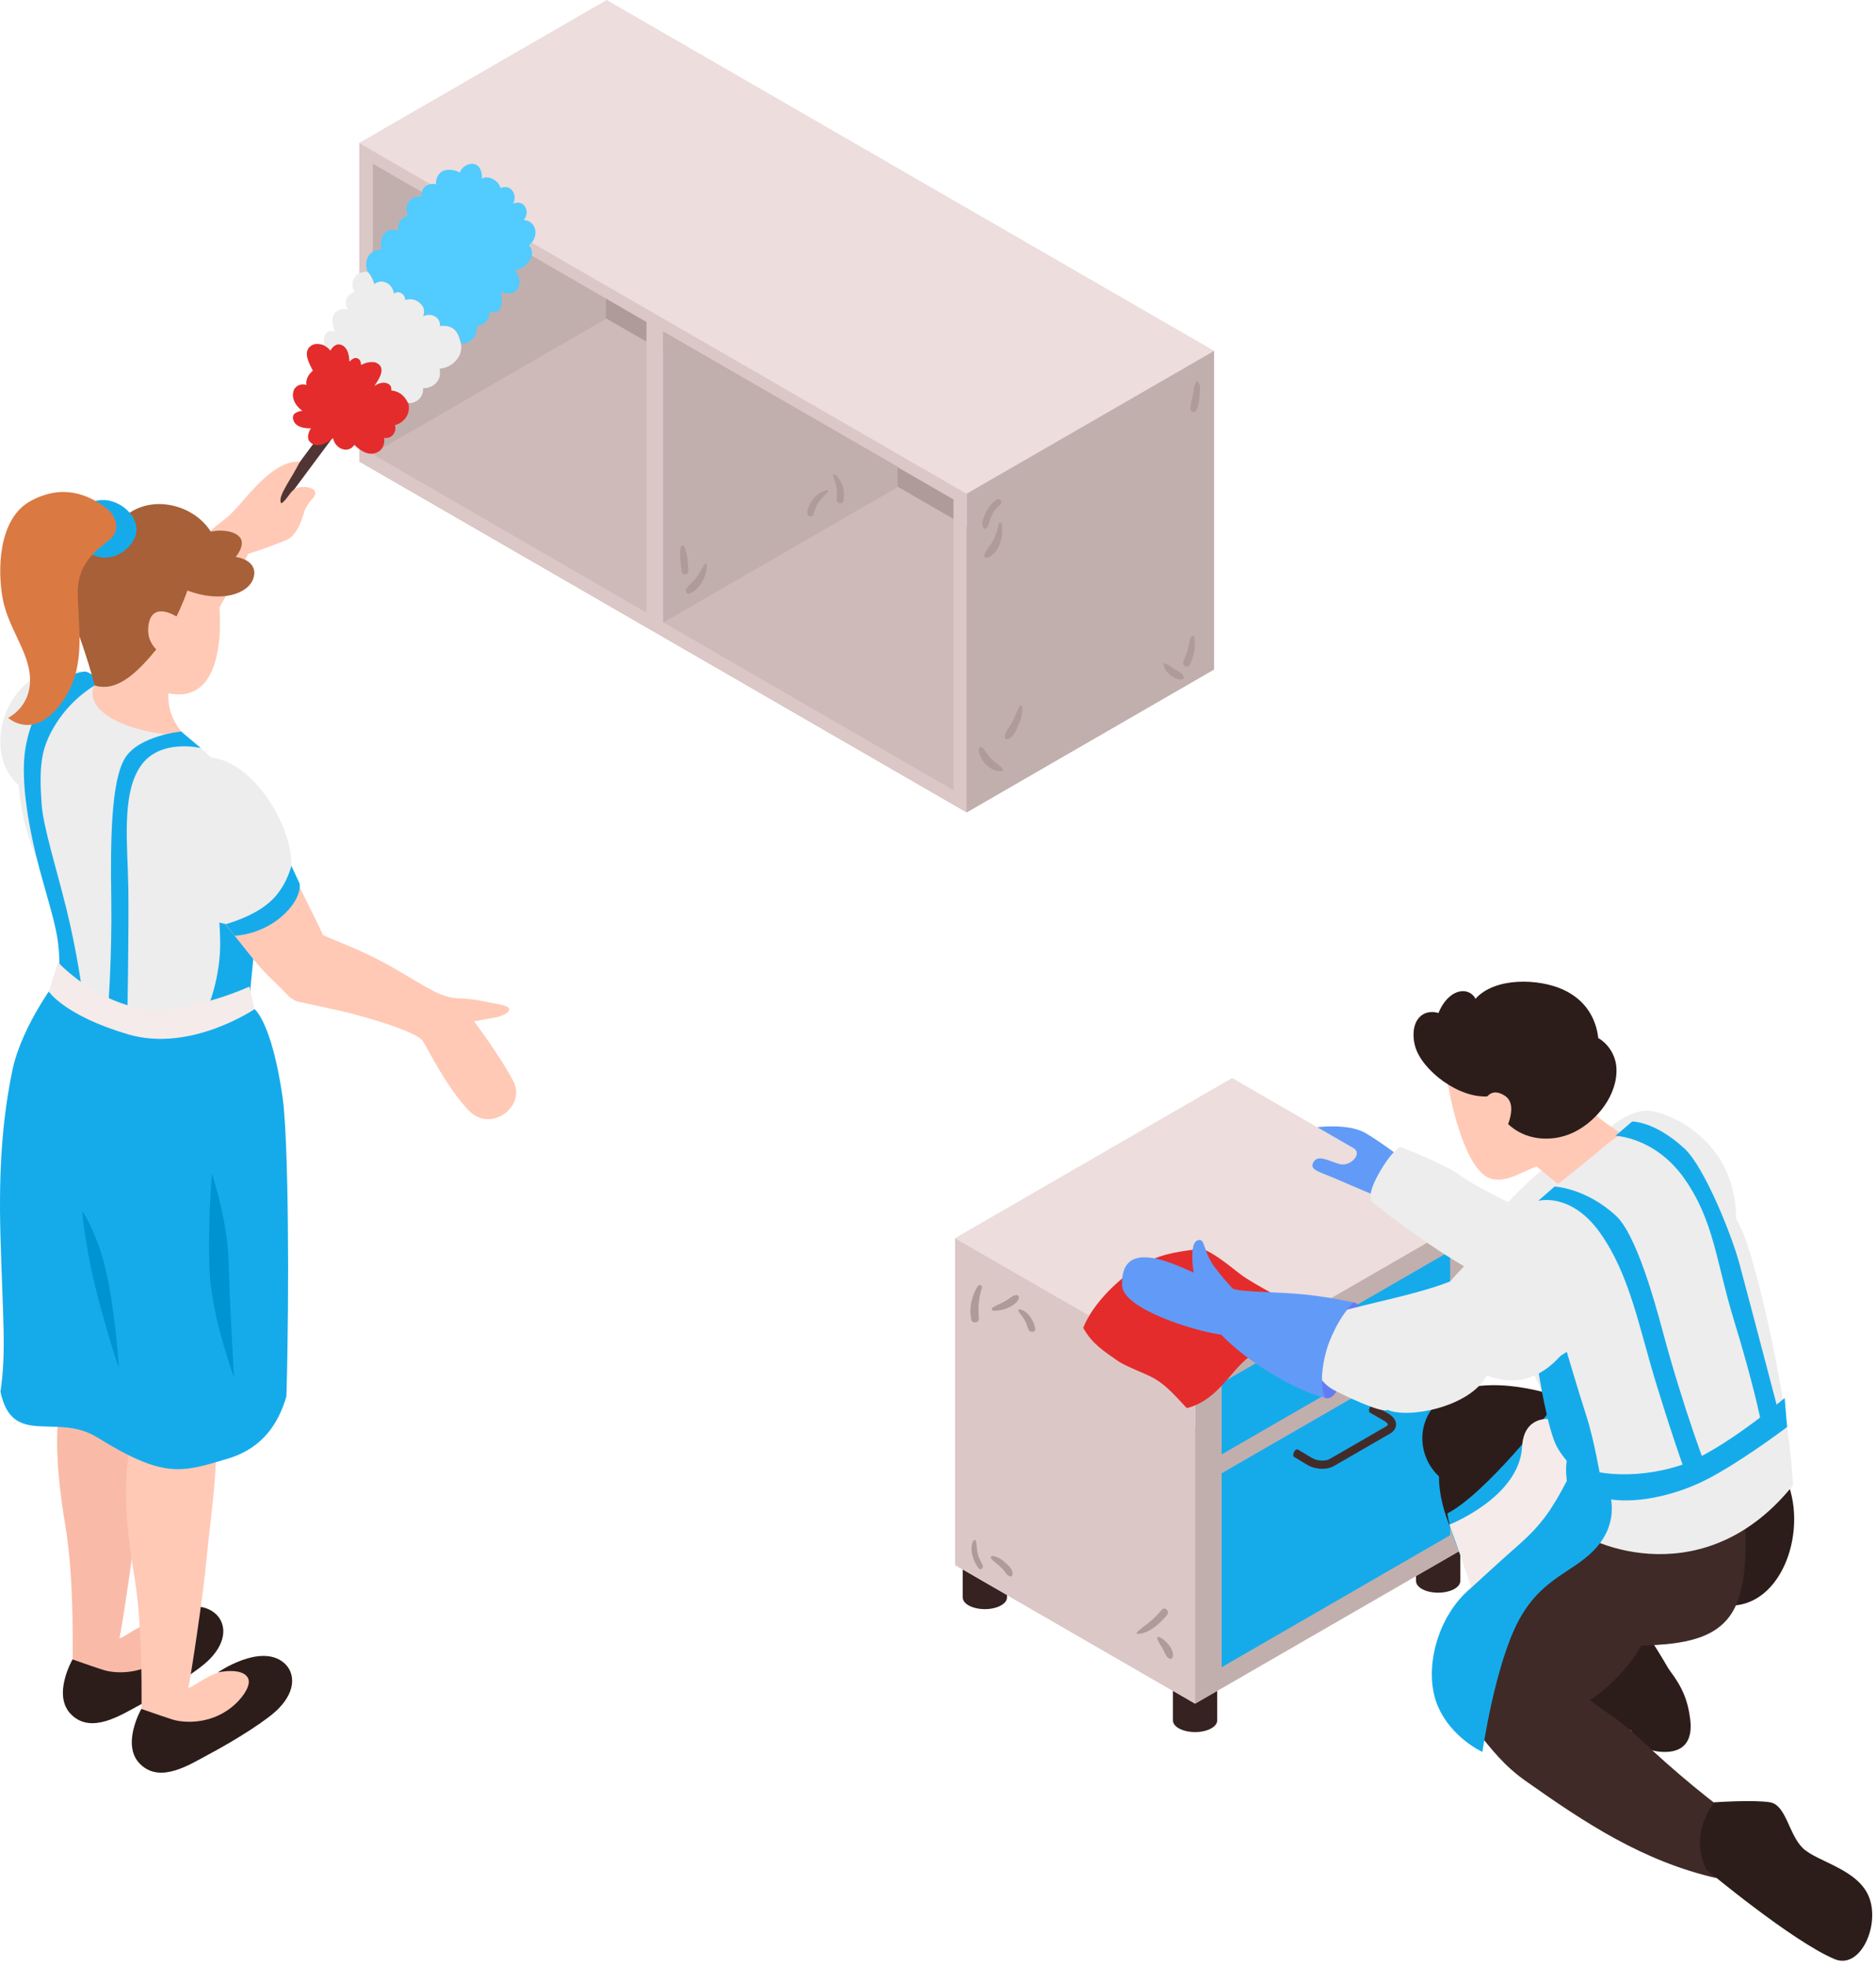 <svg width="165" height="173" viewBox="0 0 165 173" fill="none" xmlns="http://www.w3.org/2000/svg">
<path d="M31.599 12.569L85.023 43.41L106.782 30.855L53.358 0L31.599 12.569Z" fill="#EDDDDD"/>
<path d="M31.599 40.585L85.023 71.44L106.782 58.871L53.358 28.03L31.599 40.585Z" fill="#C6ADAC"/>
<path d="M31.599 12.569V40.585L85.023 71.44V43.41L31.599 12.569Z" fill="#DBC7C6"/>
<path opacity="0.3" d="M83.861 69.494V45.64L53.358 28.03L32.788 39.91V39.95L83.861 69.494Z" fill="#AF9B9A"/>
<path d="M106.782 30.855L85.023 43.41V71.44L106.782 58.871V30.855Z" fill="#C1AFAE"/>
<path d="M32.788 14.393V39.91L53.276 28.07V26.246L32.788 14.393Z" fill="#C1AFAE"/>
<path d="M83.861 45.64V43.924L53.276 26.246V28.071L53.358 28.03L83.861 45.64Z" fill="#AF9B9A"/>
<path d="M78.955 41.045L58.318 29.152V54.763L78.955 42.842V41.045Z" fill="#C1AFAE"/>
<path d="M58.318 55.425L56.858 54.573V27.598L58.318 28.449V55.425Z" fill="#DBC7C6"/>
<path d="M105.052 56.046C105.011 55.871 104.782 55.898 104.728 56.046C104.606 56.411 104.565 56.79 104.457 57.155C104.349 57.533 104.187 57.871 104.065 58.236C103.957 58.574 104.457 58.776 104.633 58.479C104.998 57.817 105.201 56.79 105.052 56.046Z" fill="#AF9B9A"/>
<path d="M104.092 59.452C103.917 59.141 103.606 59.033 103.322 58.858C103.038 58.682 102.754 58.398 102.417 58.344C102.376 58.344 102.335 58.358 102.335 58.412C102.349 59.06 103.349 59.844 103.971 59.763C104.106 59.722 104.16 59.547 104.092 59.452Z" fill="#AF9B9A"/>
<path d="M87.604 43.964C87.158 44.329 86.82 44.775 86.604 45.302C86.456 45.653 86.239 46.167 86.55 46.478C86.591 46.518 86.658 46.532 86.699 46.491C86.996 46.275 86.996 45.883 87.118 45.559C87.307 45.086 87.618 44.694 87.996 44.356C88.267 44.126 87.875 43.748 87.604 43.964Z" fill="#AF9B9A"/>
<path d="M88.118 46.072C88.104 45.924 87.847 45.924 87.834 46.072C87.753 46.572 87.591 47.072 87.361 47.518C87.131 47.951 86.793 48.289 86.591 48.721C86.51 48.883 86.645 49.127 86.847 49.059C87.956 48.613 88.266 47.14 88.118 46.072Z" fill="#AF9B9A"/>
<path d="M88.172 67.561C87.888 67.291 87.55 67.075 87.253 66.804C86.928 66.507 86.726 66.129 86.455 65.791C86.347 65.642 86.077 65.669 86.077 65.885C86.118 66.845 87.077 67.872 88.064 67.818C88.185 67.804 88.266 67.656 88.172 67.561Z" fill="#AF9B9A"/>
<path d="M89.888 62.128C89.875 62.033 89.74 62.033 89.686 62.101C89.415 62.574 89.253 63.088 88.996 63.561C88.78 63.966 88.388 64.345 88.375 64.818C88.375 64.953 88.51 65.047 88.631 65.007C89.159 64.845 89.388 64.209 89.578 63.75C89.821 63.223 89.969 62.696 89.888 62.128Z" fill="#AF9B9A"/>
<path d="M105.322 33.531C105.309 33.517 105.282 33.517 105.268 33.531C104.984 33.787 105.012 34.233 104.944 34.598C104.863 35.058 104.687 35.504 104.701 35.963C104.701 36.233 105.079 36.342 105.214 36.098C105.458 35.679 105.485 35.139 105.512 34.666C105.552 34.301 105.62 33.814 105.322 33.531Z" fill="#AF9B9A"/>
<path d="M60.223 48.113C60.156 47.91 59.885 47.964 59.858 48.167C59.764 48.856 59.858 49.613 59.966 50.302C60.02 50.627 60.561 50.559 60.547 50.221C60.52 49.519 60.453 48.762 60.223 48.113Z" fill="#AF9B9A"/>
<path d="M62.156 49.6C62.142 49.519 62.061 49.492 62.021 49.559C61.75 49.938 61.548 50.37 61.277 50.748C61.007 51.14 60.602 51.411 60.345 51.803C60.223 51.992 60.426 52.303 60.656 52.208C61.548 51.857 62.25 50.532 62.156 49.6Z" fill="#AF9B9A"/>
<path d="M73.373 41.707C73.319 41.666 73.251 41.734 73.265 41.788C73.36 42.126 73.495 42.45 73.562 42.802C73.644 43.207 73.616 43.572 73.589 43.964C73.562 44.302 74.117 44.383 74.184 44.045C74.346 43.248 74.103 42.18 73.373 41.707Z" fill="#AF9B9A"/>
<path d="M72.724 43.099C71.819 43.302 71.157 44.167 70.995 45.045C70.927 45.41 71.481 45.572 71.562 45.208C71.751 44.37 72.197 43.829 72.819 43.261C72.887 43.194 72.805 43.072 72.724 43.099Z" fill="#AF9B9A"/>
<path d="M15.151 56.6C14.921 56.425 14.867 56.1 15.043 55.871L33.139 31.517C33.315 31.287 33.639 31.233 33.869 31.409C34.099 31.584 34.153 31.909 33.977 32.139L15.881 56.492C15.705 56.722 15.381 56.763 15.151 56.6Z" fill="#513534"/>
<path d="M34.437 34.341C34.558 33.666 33.666 33.422 32.95 33.949C33.396 33.341 33.977 32.368 33.18 31.949C32.747 31.733 32.234 31.855 31.774 32.098C31.774 31.841 31.707 31.611 31.477 31.517C31.207 31.395 30.963 31.557 30.761 31.787C30.734 31.233 30.599 30.665 30.22 30.422C29.706 30.084 29.301 30.395 29.058 30.828C28.963 30.652 28.733 30.49 28.477 30.355C28.058 30.219 27.639 30.165 27.287 30.463C26.639 30.99 27.193 31.963 27.517 32.611C27.125 32.909 26.868 33.395 26.95 33.855C26.503 33.706 25.963 33.895 25.814 34.395C25.611 35.085 26.044 35.733 26.585 36.125C26.084 36.206 25.598 36.396 25.814 36.977C26.017 37.544 26.72 37.693 27.341 37.666C27.031 38.18 26.909 38.788 27.585 39.085C28.085 39.301 28.788 38.964 29.288 38.531C29.396 39.045 29.801 39.491 30.342 39.545C30.707 39.572 31.004 39.382 31.166 39.126C31.774 39.72 32.585 40.207 33.355 39.68C33.707 39.437 33.869 38.909 33.775 38.517C34.085 38.544 34.396 38.477 34.612 38.18C34.788 37.936 34.815 37.653 34.734 37.396C35.248 37.247 35.68 36.909 35.883 36.369C35.977 36.098 35.991 35.774 35.923 35.477C35.788 35.206 35.423 34.45 34.437 34.341Z" fill="#E52C2C"/>
<path d="M26.368 40.599C25.733 41.991 24.301 43.748 24.747 44.261C25.476 45.113 26.787 44.897 26.787 44.897C26.787 44.897 26.287 47.045 25.22 47.478C23.3 48.275 21.827 48.708 21.827 48.708C21.827 48.708 16.273 60.222 12.529 61.574C10.975 62.142 9.84 60.695 9.799 59.52C9.65 55.1 15.921 48.572 19.908 45.545C21.219 44.586 23.679 40.45 26.368 40.599Z" fill="#FFC9B6"/>
<path d="M23.747 45.572C23.747 45.572 24.044 44.775 24.747 44.275C25.449 43.775 25.503 43.005 26.355 42.856C27.206 42.721 28.247 43.072 27.436 43.91C26.639 44.761 26.733 45.613 25.733 46.167C24.733 46.748 23.747 45.572 23.747 45.572Z" fill="#FFC9B6"/>
<path d="M4.542 100.064C-1.229 93.942 4.271 87.482 7.042 85.495C8.515 87.306 17.259 90.901 17.313 91.118C18.367 95.618 17.408 100.321 16.07 104.673C15.246 107.39 14.529 111.971 12.597 119.404C13.489 123.094 12.475 128.703 12.097 132.879C11.84 135.798 10.678 143.447 10.502 144.096C11.029 143.934 11.907 143.15 13.097 142.745C14.205 142.366 15.624 142.339 16.259 142.582C18.232 143.366 18.8 144.082 18.273 145.353C17.489 147.218 15.002 147.813 13.245 148.191C10.583 148.745 9.083 152.975 6.245 150.056C5.515 149.299 6.164 147.326 6.407 146.285C6.353 145.556 6.569 139.136 5.758 134.244C4.771 128.351 4.258 121.742 7.704 118.283C3.825 108.43 3.961 103.092 4.542 100.064Z" fill="#F9BBA7"/>
<path d="M6.38 145.934C6.38 145.934 8.042 146.529 9.11 146.867C10.178 147.204 12.745 147.34 14.719 145.434C15.489 144.691 16.029 143.758 15.759 143.231C15.259 142.231 13.097 142.731 13.097 142.731C13.097 142.731 16.8 140.163 18.881 141.852C19.841 142.636 20.084 144.218 18.462 145.893C17.503 146.894 14.678 148.678 12.232 149.975C10.637 150.826 8.056 152.516 6.299 150.813C4.528 149.137 6.38 145.934 6.38 145.934Z" fill="#2C1D1B"/>
<path d="M10.596 104.43C4.825 98.307 10.326 91.847 13.097 89.861C14.57 91.672 23.314 95.266 23.368 95.483C24.422 99.983 23.462 104.686 22.125 109.038C21.3 111.755 20.584 116.336 18.651 123.769C19.543 127.459 18.53 133.068 18.151 137.244C17.894 140.163 16.732 147.813 16.556 148.461C17.084 148.299 17.962 147.515 19.151 147.11C20.259 146.731 21.678 146.704 22.314 146.948C24.287 147.731 24.855 148.448 24.328 149.718C23.544 151.583 21.057 152.178 19.3 152.556C16.637 153.11 15.137 157.341 12.299 154.421C11.569 153.664 12.218 151.691 12.461 150.651C12.407 149.921 12.624 143.501 11.813 138.609C10.826 132.716 10.312 126.108 13.759 122.648C9.88 112.782 10.029 107.443 10.596 104.43Z" fill="#FFC9B6"/>
<path d="M12.434 150.286C12.434 150.286 14.097 150.88 15.164 151.218C16.232 151.556 18.8 151.691 20.773 149.786C21.543 149.042 22.084 148.11 21.814 147.583C21.314 146.583 19.151 147.083 19.151 147.083C19.151 147.083 22.854 144.515 24.936 146.204C25.895 146.988 26.139 148.569 24.517 150.245C23.557 151.245 20.733 153.029 18.286 154.327C16.692 155.178 14.11 156.868 12.353 155.165C10.596 153.489 12.434 150.286 12.434 150.286Z" fill="#2C1D1B"/>
<path d="M4.028 59.101C6.596 58.182 9.731 59.641 9.866 62.29C11.286 64.696 9.894 68.223 7.677 69.832C5.096 71.697 1.122 69.805 0.271 66.912C-0.621 63.912 1.028 60.182 4.028 59.101Z" fill="#EDEDED"/>
<path d="M10.286 65.885C12.691 66.588 14.854 66.007 17.165 65.655C15.732 64.142 13.908 62.669 15.313 58.506C13.489 58.006 11.84 57.29 10.231 56.29C9.907 56.087 9.393 56.263 9.326 56.654C8.961 58.547 8.502 60.749 7.272 61.682C7.285 62.358 7.245 62.223 7.245 62.885C7.245 63.371 7.245 63.858 7.245 64.358C8.015 65.169 9.177 65.574 10.286 65.885Z" fill="#FFC9B6"/>
<path d="M8.61 51.803C8.894 49.181 11.043 45.707 13.975 45.924C16.962 46.153 19.003 50.586 19.233 52.654C19.625 56.168 19.314 62.79 13.773 60.655C9.461 59.006 8.191 55.709 8.61 51.803Z" fill="#FFC9B6"/>
<path d="M2.609 73.886C0.69 67.939 1.866 63.993 3.555 62.047C4.258 61.249 6.366 58.911 8.177 60.533C7.596 63.236 12.908 64.696 16.286 64.696C18.854 66.615 20.043 68.047 21.517 70.642C23.071 73.386 24.368 75.643 21.057 77.643C22.071 80.643 19.922 84.279 20.8 91.969C17.705 94.429 11.759 94.402 8.475 92.401C5.907 90.847 4.542 89.104 4.677 87.225C5.528 85.401 5.88 85.022 5.785 82.752C5.664 79.887 3.488 76.603 2.609 73.886Z" fill="#EDEDED"/>
<path d="M20.111 70.575C20.598 70.642 23.003 75.048 23.125 76.711C23.246 78.373 22.571 81.671 22.381 83.373C22.192 85.076 21.936 87.915 21.936 87.915L18.03 89.198C18.03 89.198 19.138 86.955 19.341 83.847C19.543 80.738 18.449 73.845 18.449 73.845L20.111 70.575Z" fill="#15ABEB"/>
<path d="M8.542 126.405C14.435 130.054 15.962 129.513 20.111 128.257C23.125 127.338 24.517 125.135 25.192 122.797C25.463 113.417 25.368 100.078 24.855 96.51C23.895 89.847 22.381 88.739 22.381 88.739L11.597 89.847L5.244 85.847C5.244 85.847 1.933 90.091 1.095 94.104C0.257 98.132 -0.134 102.578 0.041 108.714C0.244 115.877 0.568 118.837 0.041 122.391C1.082 127.338 4.961 124.189 8.542 126.405Z" fill="#15ABEB"/>
<path d="M17.665 65.79C17.665 65.79 14.07 64.899 12.367 67.372C10.65 69.845 11.232 74.4 11.286 78.076C11.34 81.752 11.205 89.388 11.205 89.388L9.502 88.779C9.502 88.779 9.867 84.103 9.786 78.941C9.704 73.791 9.786 68.669 10.988 66.683C12.191 64.696 15.935 64.331 15.935 64.331L17.665 65.79Z" fill="#15ABEB"/>
<path d="M3.663 70.764C3.42 67.385 3.65 65.993 4.515 64.345C5.704 62.115 7.38 60.858 8.326 60.277C8.421 60.06 8.515 59.858 8.61 59.641C8.15 59.398 7.704 59.033 7.447 59.06C5.123 59.29 2.893 61.98 2.244 65.764C1.731 68.737 2.623 73.413 3.663 77.103C4.866 81.427 5.231 82.333 5.231 85.293C5.231 85.968 7.218 87.09 7.218 87.09C7.218 87.09 6.772 83.684 5.826 79.873C4.988 76.481 3.812 72.737 3.663 70.764Z" fill="#15ABEB"/>
<path d="M21.935 86.766L22.381 88.752C22.381 88.752 16.759 92.577 11.286 90.969C5.704 89.334 4.285 87.198 4.285 87.198L5.109 84.644C5.934 85.482 8.785 88.131 12.705 88.739C14.894 89.077 18.962 88.09 21.935 86.766Z" fill="#F4EBEA"/>
<path d="M7.218 106.484C7.218 106.484 7.515 109.849 8.542 113.809C9.569 117.769 10.448 120.31 10.448 120.31C10.448 120.31 10.286 116.728 9.515 112.674C8.745 108.619 7.218 106.484 7.218 106.484Z" fill="#0093D1"/>
<path d="M18.638 103.2C18.638 103.2 18.219 108.322 18.462 112.187C18.705 116.052 20.584 121.134 20.584 121.134C20.584 121.134 20.192 114.485 20.111 110.944C20.03 107.416 18.638 103.2 18.638 103.2Z" fill="#0093D1"/>
<path d="M23.057 72.832C24.057 73.94 25.26 75.44 25.828 76.832C26.476 78.427 27.814 80.846 28.395 82.225C29.72 82.846 32.017 83.603 34.829 85.252C37.721 86.941 38.843 87.752 40.302 87.793C41.789 87.833 42.789 88.131 43.816 88.306C45.87 88.658 44.14 89.415 43.532 89.496C42.83 89.59 41.694 89.82 41.694 89.82C41.694 89.82 44.086 92.996 45.167 95.131C46.276 97.321 43.14 99.686 41.208 97.645C39.261 95.577 37.748 92.455 37.194 91.563C36.653 90.671 31.45 89.225 29.842 88.874C29.342 88.766 26.922 88.239 26.409 88.131C25.584 87.982 25.328 87.509 24.476 86.671C23.503 85.712 23.3 85.671 21.111 82.887C19.232 80.495 18.016 79.441 17.259 76.359C16.421 72.98 21.908 71.561 23.057 72.832Z" fill="#FFC9B6"/>
<path d="M18.949 66.683C22.489 67.358 25.692 72.67 25.625 76.129C26.584 77.359 21.503 81.725 19.841 81.252C17.165 80.9 14.705 77.238 13.948 73.359C13.043 68.777 15.34 65.993 18.949 66.683Z" fill="#EDEDED"/>
<path d="M25.625 76.143L26.355 77.711C26.355 77.711 26.625 78.981 24.76 80.616C22.881 82.238 20.651 82.292 20.651 82.292L19.841 81.279C19.841 81.279 22.165 80.671 23.665 79.386C25.179 78.103 25.625 76.143 25.625 76.143Z" fill="#15ABEB"/>
<path d="M20.733 48.978C21.016 48.627 21.219 48.248 21.26 47.883C21.408 46.775 19.638 46.491 18.543 46.762C16.989 44.261 12.989 43.356 10.732 45.653C8.407 45.978 6.961 47.14 6.515 49.424C5.596 54.127 6.839 54.587 8.326 60.276C10.38 60.952 12.286 58.884 13.745 57.114C14.583 56.1 15.637 54.276 16.489 51.938C19.435 53.046 21.868 52.249 22.3 50.816C22.625 49.748 21.76 49.14 20.733 48.978Z" fill="#A76038"/>
<path d="M15.637 54.289C15.637 54.289 13.421 52.762 13.069 54.925C12.718 57.087 14.826 57.83 14.826 57.83L15.637 54.289Z" fill="#FFC9B6"/>
<path d="M9.231 43.978C8.38 43.923 7.529 44.275 7.042 45.018C6.204 46.329 6.974 47.6 7.285 48.032C8.421 49.6 10.583 49.208 11.61 47.735C12.813 46.032 11.015 44.099 9.231 43.978Z" fill="#15ABEB"/>
<path d="M9.15 44.532C7.826 43.613 5.65 42.477 2.717 44.045C-0.216 45.613 -0.216 50.289 0.244 52.681C0.703 55.073 2.258 56.965 2.582 59.047C3.042 62.047 0.717 63.128 0.717 63.128C0.717 63.128 2.825 65.101 5.231 62.047C7.637 58.993 6.907 55.614 6.839 52.276C6.758 48.938 9.339 47.978 9.948 47.14C10.556 46.302 10.137 45.221 9.15 44.532Z" fill="#DB7942"/>
<path d="M46.898 19.799C46.695 19.502 46.398 19.381 46.06 19.354C46.303 19.029 46.438 18.664 46.195 18.205C46.019 17.867 45.641 17.718 45.114 17.907C45.532 17.272 45.046 16.123 44.019 16.542C43.87 15.84 42.83 15.353 42.384 15.732C42.451 13.812 40.694 14.299 40.451 15.177C39.991 14.921 39.194 14.785 38.748 15.177C38.424 15.461 38.329 15.84 38.356 16.204C38.153 16.164 37.937 16.15 37.707 16.232C37.18 16.421 37.045 16.84 37.072 17.299C36.707 17.232 36.302 17.34 36.032 17.637C35.694 18.002 35.68 18.556 35.883 19.002C35.707 19.029 35.545 19.097 35.383 19.232C35.059 19.502 34.991 19.894 35.032 20.273C34.734 20.178 34.423 20.178 34.153 20.299C33.477 20.597 33.437 21.327 33.558 21.975C33.18 21.921 32.801 22.056 32.518 22.367C32.153 22.786 32.139 23.367 32.315 23.867C32.599 24.178 32.842 24.624 32.937 24.989C33.207 24.773 33.558 24.692 33.937 24.84C34.369 25.016 34.586 25.408 34.667 25.827C34.842 25.692 35.059 25.651 35.302 25.787C35.545 25.922 35.64 26.138 35.667 26.381C36.221 26.219 36.761 26.341 37.167 26.908C37.37 27.179 37.356 27.53 37.221 27.854C37.653 27.489 38.762 27.706 38.708 28.679C39.87 28.544 40.316 29.138 40.559 30.206C40.6 30.206 40.64 30.219 40.681 30.219C41.005 30.206 41.329 30.044 41.559 29.814C41.883 29.49 41.992 29.071 41.924 28.679C42.248 28.652 42.559 28.503 42.776 28.246C42.978 28.003 43.073 27.706 43.073 27.395C43.519 27.557 43.938 27.503 44.087 26.854C44.167 26.503 44.154 26.084 44.046 25.692C44.749 25.908 45.452 25.881 45.654 25.111C45.776 24.665 45.6 24.178 45.276 23.8C45.884 23.665 46.465 23.232 46.695 22.692C46.87 22.3 46.816 21.881 46.519 21.57C46.668 21.462 46.789 21.313 46.898 21.151C47.141 20.745 47.181 20.205 46.898 19.799Z" fill="#52CBFF"/>
<path d="M38.694 28.679C38.748 27.706 37.64 27.503 37.207 27.854C37.329 27.53 37.342 27.179 37.153 26.908C36.734 26.341 36.207 26.219 35.653 26.381C35.626 26.138 35.518 25.922 35.288 25.787C35.045 25.651 34.842 25.692 34.653 25.827C34.572 25.408 34.369 25.016 33.923 24.84C33.545 24.692 33.193 24.773 32.923 24.989C32.828 24.624 32.585 24.178 32.301 23.867C32.301 23.881 32.315 23.908 32.315 23.922C31.95 23.867 31.572 23.976 31.301 24.259C30.923 24.665 30.936 25.219 31.153 25.678C30.815 25.8 30.517 26.057 30.436 26.449C30.382 26.706 30.45 27.057 30.639 27.26C30.261 27.125 29.842 27.138 29.517 27.449C29.071 27.868 29.247 28.584 29.436 29.192C29.139 29.084 28.841 29.057 28.652 29.341C28.463 29.638 28.45 30.017 28.531 30.368C28.504 30.355 28.477 30.355 28.45 30.341C28.706 30.476 28.936 30.638 29.031 30.814C29.274 30.382 29.666 30.071 30.193 30.409C30.571 30.652 30.707 31.22 30.734 31.774C30.923 31.544 31.18 31.382 31.45 31.503C31.68 31.611 31.747 31.828 31.747 32.084C32.207 31.841 32.734 31.72 33.153 31.936C33.964 32.355 33.369 33.328 32.923 33.936C33.639 33.409 34.531 33.652 34.41 34.328C35.396 34.423 35.761 35.179 35.883 35.436C36.045 35.463 36.207 35.45 36.369 35.396C36.883 35.233 37.275 34.72 37.207 34.139C38.153 34.166 38.91 33.382 38.653 32.436C39.356 32.355 39.991 32.003 40.356 31.355C40.559 30.99 40.627 30.544 40.518 30.179C40.302 29.138 39.856 28.544 38.694 28.679Z" fill="#EDEDED"/>
<path d="M103.164 146.623V151.299C103.164 151.867 104.029 152.326 105.11 152.326C106.192 152.326 107.056 151.867 107.056 151.299V146.623H103.164Z" fill="#352221"/>
<path d="M84.676 135.811V140.487C84.676 141.055 85.541 141.514 86.622 141.514C87.689 141.514 88.568 141.055 88.568 140.487V135.811H84.676Z" fill="#352221"/>
<path d="M124.545 134.365V139.041C124.545 139.609 125.41 140.068 126.491 140.068C127.559 140.068 128.437 139.609 128.437 139.041V134.365H124.545Z" fill="#352221"/>
<path d="M84 108.89L105.11 121.066L129.478 106.997L108.367 94.807L84 108.89Z" fill="#EDDDDD"/>
<path d="M84 137.636L105.11 149.826L129.478 135.757L108.367 123.567L84 137.636Z" fill="#DEC9C5"/>
<path d="M129.478 106.997V135.757L105.11 149.826V121.066L129.478 106.997Z" fill="#C1AFAE"/>
<path d="M107.448 121.621L127.545 110.025V116.309L107.448 127.905V121.621Z" fill="#15ABEB"/>
<path d="M107.448 129.567L127.545 117.972V135.014L107.448 146.623V129.567Z" fill="#15ABEB"/>
<path d="M84 108.89V137.636L105.11 149.826V121.066L84 108.89Z" fill="#DBC7C6"/>
<path d="M113.746 120.012C113.746 119.837 113.854 119.634 113.989 119.553C114.044 119.526 114.098 119.526 114.138 119.539H114.152C114.152 119.539 114.165 119.539 114.165 119.553L115.409 120.296C115.855 120.553 116.571 120.593 116.949 120.377L121.909 117.512C122.004 117.458 122.058 117.404 122.058 117.35C122.058 117.296 122.004 117.174 121.774 117.039L120.49 116.296C120.436 116.269 120.409 116.201 120.409 116.107C120.409 115.931 120.517 115.728 120.652 115.647C120.706 115.606 120.76 115.62 120.815 115.634L122.139 116.404C122.544 116.647 122.788 116.985 122.788 117.336C122.788 117.647 122.598 117.945 122.274 118.134L117.314 120.999C117.044 121.161 116.679 121.242 116.301 121.242C115.868 121.242 115.409 121.134 115.044 120.931L113.854 120.215C113.787 120.175 113.746 120.12 113.746 120.012Z" fill="#422C2A"/>
<path d="M113.746 127.946C113.746 127.77 113.854 127.567 113.989 127.486C114.044 127.459 114.098 127.459 114.138 127.473H114.152C114.152 127.473 114.165 127.473 114.165 127.486L115.409 128.229C115.855 128.486 116.571 128.527 116.949 128.31L121.909 125.445C122.004 125.391 122.058 125.337 122.058 125.283C122.058 125.229 122.004 125.107 121.774 124.972L120.49 124.229C120.436 124.202 120.409 124.134 120.409 124.04C120.409 123.864 120.517 123.661 120.652 123.58C120.706 123.54 120.76 123.553 120.815 123.567L122.139 124.337C122.544 124.58 122.788 124.918 122.788 125.27C122.788 125.58 122.598 125.878 122.274 126.067L117.314 128.932C117.044 129.094 116.679 129.175 116.301 129.175C115.868 129.175 115.409 129.067 115.044 128.865L113.854 128.148C113.787 128.121 113.746 128.054 113.746 127.946Z" fill="#422C2A"/>
<path d="M86.433 137.649C86.243 137.298 86.054 136.947 85.973 136.555C85.892 136.217 85.933 135.852 85.825 135.514C85.797 135.419 85.676 135.406 85.622 135.487C85.203 136.176 85.608 137.338 86.068 137.92C86.23 138.149 86.541 137.879 86.433 137.649Z" fill="#AF9B9A"/>
<path d="M88.46 137.46C88.149 137.163 87.717 136.866 87.271 136.839C87.149 136.839 87.108 136.987 87.176 137.068C87.446 137.393 87.825 137.609 88.122 137.92C88.365 138.163 88.514 138.555 88.865 138.636C88.946 138.649 89.028 138.609 89.041 138.528C89.163 138.109 88.744 137.717 88.46 137.46Z" fill="#AF9B9A"/>
<path d="M89.406 113.89C89.028 113.93 88.784 114.214 88.46 114.404C88.081 114.62 87.662 114.755 87.298 114.998C87.216 115.052 87.203 115.228 87.325 115.255C88.014 115.35 89.379 114.904 89.609 114.174C89.649 114.039 89.541 113.876 89.406 113.89Z" fill="#AF9B9A"/>
<path d="M89.703 115.147C89.609 115.133 89.528 115.228 89.582 115.309C89.717 115.566 89.933 115.769 90.082 116.025C90.257 116.323 90.338 116.62 90.46 116.931C90.568 117.215 91.095 117.215 91.055 116.85C90.96 116.188 90.42 115.296 89.703 115.147Z" fill="#AF9B9A"/>
<path d="M86.365 113.255C86.433 113.039 86.122 112.917 86 113.106C85.46 113.958 85.203 115.066 85.433 116.066C85.514 116.431 86.108 116.35 86.095 115.971C86.027 115.012 86.054 114.174 86.365 113.255Z" fill="#AF9B9A"/>
<path d="M102.178 141.569C101.853 141.974 101.502 142.326 101.11 142.65C100.732 142.961 100.299 143.218 99.975 143.596C99.948 143.636 99.961 143.691 100.015 143.691C101.042 143.704 102.015 142.772 102.637 142.042C102.921 141.717 102.448 141.244 102.178 141.569Z" fill="#AF9B9A"/>
<path d="M101.934 143.961C101.84 143.934 101.759 144.028 101.786 144.109C101.907 144.488 102.164 144.799 102.34 145.137C102.502 145.447 102.556 145.745 102.894 145.88C102.961 145.907 103.069 145.866 103.11 145.799C103.407 145.191 102.502 144.163 101.934 143.961Z" fill="#AF9B9A"/>
<path d="M123.693 102.159C123.693 102.159 121.639 100.551 120.125 99.659C118.612 98.767 115.855 99.132 115.855 99.132C115.855 99.132 118.247 100.51 119.058 100.983C119.855 101.443 118.787 102.632 117.814 102.375C116.841 102.105 115.773 101.402 115.449 102.375C115.273 102.943 116.246 103.105 117.855 103.822C119.166 104.403 122.261 105.687 122.261 105.687L123.693 102.159Z" fill="#619BF7"/>
<path d="M139.465 101.281C139.465 101.281 142.668 97.199 145.344 97.726C148.02 98.253 152.696 101.105 152.696 107.146C152.696 109.809 147.29 107.781 145.02 108.903C142.749 110.025 136.384 112.782 133.262 113.052C130.14 113.322 120.666 105.7 120.666 105.7C120.666 105.7 120.112 105.24 121.288 103.173C122.463 101.118 123.153 100.862 123.153 100.862C123.153 100.862 127.099 102.375 128.423 103.362C129.748 104.349 132.654 105.713 132.654 105.713C132.654 105.713 134.924 103.267 136.357 102.389C137.789 101.456 139.465 101.281 139.465 101.281Z" fill="#EDEDED"/>
<path d="M141.533 144.177C141.533 144.177 145.777 145.474 146.858 146.907C147.939 148.34 148.452 149.488 148.669 151.272C148.871 153.043 148.142 154.151 146.236 154.07C144.574 154.002 143.736 153.137 143.452 152.178C143.452 152.178 138.762 151.678 136.37 150.015C133.951 148.353 137.586 143.731 141.533 144.177Z" fill="#2C1D1B"/>
<path d="M128.991 122.067C132.748 121.229 137.397 122.634 141.344 124.472C141.438 124.472 141.533 124.499 141.628 124.553C146.358 126.824 155.953 129.189 157.17 130.23C159.089 134.906 156.494 141.785 151.588 141.163C149.074 142.704 146.223 142.866 143.641 141.893C143.763 142.069 145.52 144.569 146.844 146.92C145.479 147.61 144.966 148.218 142.857 150.029C140.573 149.11 137.114 146.096 135.167 144.623C133.221 143.15 126.558 135.933 126.558 129.838C124.099 127.54 124.639 123.026 128.991 122.067Z" fill="#2C1D1B"/>
<path d="M128.221 148.461C128.437 145.799 130.059 142.069 131.18 140.379C134.154 135.933 135.303 133.027 138.492 130.987C142.344 128.527 144.777 132.946 148.817 133.514C148.858 133.487 153.034 131.838 153.331 131.689C153.264 131.811 154.142 137.92 152.683 141.177C151.345 144.164 148.115 144.61 144.371 144.718C142.857 147.326 140.479 149.178 139.817 149.515C140.979 150.434 142.303 151.097 144.276 152.962C147.115 155.638 150.628 158.624 154.061 160.949C153.196 161.436 152.358 162.206 152.007 162.679C151.48 163.382 151.142 164.003 150.953 165.166C144.533 163.693 139.438 160.341 134.167 156.611C132.275 155.273 131.235 153.894 129.883 152.232C127.288 151.786 127.396 149.218 128.221 148.461Z" fill="#3F2A28"/>
<path d="M135.14 102.578L138.911 105.673C140.952 104.943 142.492 102.551 143.371 100.24C142.628 99.645 139.992 98.132 139.803 97.334C140.587 95.145 139.398 93.293 137.37 91.32C135.235 89.252 131.383 89.279 129.072 91.104C128.734 91.239 127.018 92.483 127.248 94.564C127.504 96.902 128.842 102.511 130.816 103.524C132.194 104.227 133.816 103.078 135.14 102.578Z" fill="#FFC9B6"/>
<path d="M140.573 91.293C140.371 89.509 139.411 87.914 137.492 87.036C135.343 86.049 131.491 85.914 129.761 87.847C129.734 87.779 129.721 87.712 129.667 87.658C129.126 86.968 128.248 87.076 127.626 87.549C127.126 87.928 126.761 88.482 126.518 89.09C126.153 88.969 125.734 88.969 125.369 89.104C124.112 89.617 124.166 91.401 124.612 92.428C125.531 94.577 128.923 96.929 131.41 96.334C131.289 97.591 131.897 98.267 132.897 99.078C134.465 100.362 136.708 100.429 138.478 99.551C140.479 98.551 142.303 96.253 142.168 93.915C142.114 92.847 141.479 91.807 140.573 91.293Z" fill="#2C1D1B"/>
<path d="M130.532 96.915C130.532 96.915 130.991 95.456 132.37 96.375C133.748 97.294 132.099 100.024 132.099 100.024L130.532 96.915Z" fill="#FFC9B6"/>
<path d="M143.695 99.227C141.384 100.227 141.546 100.646 136.735 104.349C131.924 108.052 131.681 110.228 132.113 112.525C132.545 114.823 132.883 115.999 134.748 120.458C137.127 126.148 140.181 129.243 140.181 129.243C140.181 129.243 138.546 129.743 137.803 130.203C137.059 130.662 136.884 133.189 137.708 133.973C140.073 136.203 150.128 140.069 157.71 130.608C157.345 124.243 155.318 114.512 153.696 109.484C151.845 103.808 145.722 98.348 143.695 99.227Z" fill="#EDEDED"/>
<path d="M129.383 139.65C126.369 142.136 125.153 146.934 126.45 150.015C127.653 152.854 130.383 154.07 130.383 154.07C130.383 154.07 131.491 146.366 133.6 142.461C135.721 138.555 138.627 138.271 140.56 135.919C142.492 133.568 141.519 131.176 141.519 131.176L136.262 124.148C136.262 124.148 130.667 131.365 127.302 133.095C127.707 135.919 129.451 138.325 129.383 139.65Z" fill="#15ABEB"/>
<path d="M129.383 139.65C129.383 139.65 131.951 137.284 133.613 135.825C135.586 134.081 136.519 132.716 137.816 130.216C138.181 127.243 136.276 124.797 136.276 124.797C136.276 124.797 134.019 124.486 133.87 127.243C133.627 131.676 127.477 134.081 127.477 134.081C127.477 134.081 129.18 138.771 129.383 139.65Z" fill="#F4EBEA"/>
<path d="M140.749 130.608C140.749 130.608 143.749 132.243 146.506 132.973C149.277 133.703 149.615 133.608 151.588 133.987C150.818 133.987 146.52 134.419 144.749 133.351C142.992 132.297 140.749 130.608 140.749 130.608Z" fill="#EDEDED"/>
<path d="M150.142 129.297C150.142 129.297 148.547 130.608 146.182 130.378C143.817 130.149 142.317 129.865 142.317 129.865C142.317 129.865 144.871 129.135 146.182 129.297C147.493 129.459 150.142 129.297 150.142 129.297Z" fill="#EDEDED"/>
<path d="M150.764 158.503C150.764 158.503 154.25 158.26 155.683 158.503C157.102 158.746 157.318 161.314 158.562 162.53C159.819 163.747 163.441 164.368 164.4 166.869C165.36 169.369 163.603 173.248 161.346 172.288C157.629 170.72 150.128 164.463 150.128 164.463C150.128 164.463 148.385 161.801 150.764 158.503Z" fill="#2C1D1B"/>
<path d="M135.289 120.472C135.289 120.472 136.113 125.837 136.978 127.31C138.668 130.216 140.654 129.757 140.749 129.824C140.749 129.824 140.195 126.581 139.519 124.499C138.843 122.418 137.803 118.891 137.803 118.891L135.289 120.472Z" fill="#15ABEB"/>
<path d="M135.289 105.606C135.289 105.606 138.181 104.808 140.749 108.444C143.384 112.187 144.155 116.769 145.709 121.81C147.398 127.31 148.493 130.216 148.493 130.216L150.142 129.284C150.142 129.284 148.074 123.959 146.182 116.863C145.52 114.404 143.898 108.565 142.141 106.93C139.506 104.484 136.735 104.349 136.735 104.349L135.289 105.606Z" fill="#15ABEB"/>
<path d="M142.087 99.889C142.087 99.889 145.574 99.997 148.142 103.646C150.777 107.389 150.953 111.065 152.507 116.106C154.196 121.607 154.832 124.783 154.832 124.783L156.359 123.918C156.359 123.918 154.886 118.255 152.994 111.16C152.345 108.7 149.926 102.659 148.169 101.024C145.533 98.578 143.547 98.632 143.547 98.632L142.087 99.889Z" fill="#15ABEB"/>
<path d="M156.967 122.945C156.967 122.945 151.399 127.675 147.844 128.851C143.668 130.23 139.519 129.662 137.803 128.473C137.668 129.202 137.803 130.203 137.803 130.203C137.803 130.203 138.492 130.973 140.749 131.662C143.006 132.351 146.506 131.784 149.507 130.405C152.507 129.027 157.183 125.499 157.183 125.499L156.967 122.945Z" fill="#15ABEB"/>
<path d="M116.571 122.945C117.409 123.188 118.057 121.702 118.747 118.958C119.45 116.215 120.058 114.742 119.058 114.539C118.057 114.336 116.747 115.255 115.841 117.755C114.949 120.269 115.787 122.729 116.571 122.945Z" fill="#627DF4"/>
<path d="M134.911 107.984C133.032 107.214 130.964 108.89 127.532 112.701C124.139 114.052 117.922 115.066 117.287 115.634C115.314 117.972 114.841 120.837 117.287 122.229C117.814 122.526 121.558 124.351 122.031 123.986C123.855 124.797 129.302 123.742 130.762 120.972C132.235 121.526 135.668 122.404 138.641 117.282C140.168 114.674 139.857 110.025 134.911 107.984Z" fill="#EDEDED"/>
<path d="M114.598 115.498C113.746 114.606 110.313 113.012 109.084 112.052C107.57 110.863 106.732 110.214 105.691 109.795C104.083 110.052 102.448 110.12 100.664 111.093C98.609 112.214 96.177 114.512 95.271 116.769C96.042 118.188 97.136 118.85 98.204 119.607C99.069 120.229 100.664 120.729 101.569 121.256C102.542 121.837 103.218 122.58 104.38 123.837C107.286 123.107 108.313 120.229 110.232 119.08C111.151 118.526 114.881 117.12 114.598 115.498Z" fill="#E52C2C"/>
<path d="M119.058 114.539C119.058 114.539 116.355 113.944 114.071 113.782C111.557 113.593 109.097 113.62 108.421 113.323C107.867 112.728 107.394 112.174 106.867 111.485C105.786 110.052 106.029 108.957 105.435 109.052C104.84 109.146 104.853 110.12 104.881 110.998C104.894 111.268 104.935 111.593 104.989 111.917C104.772 111.822 104.57 111.728 104.38 111.647C100.272 109.782 98.61 110.417 98.691 113.039C98.758 115.147 105.205 117.093 107.408 117.377C109.611 119.702 113.936 122.323 116.557 122.932C115.976 121.796 116.355 119.391 116.963 117.891C117.949 115.485 119.058 114.539 119.058 114.539Z" fill="#619BF7"/>
</svg>
